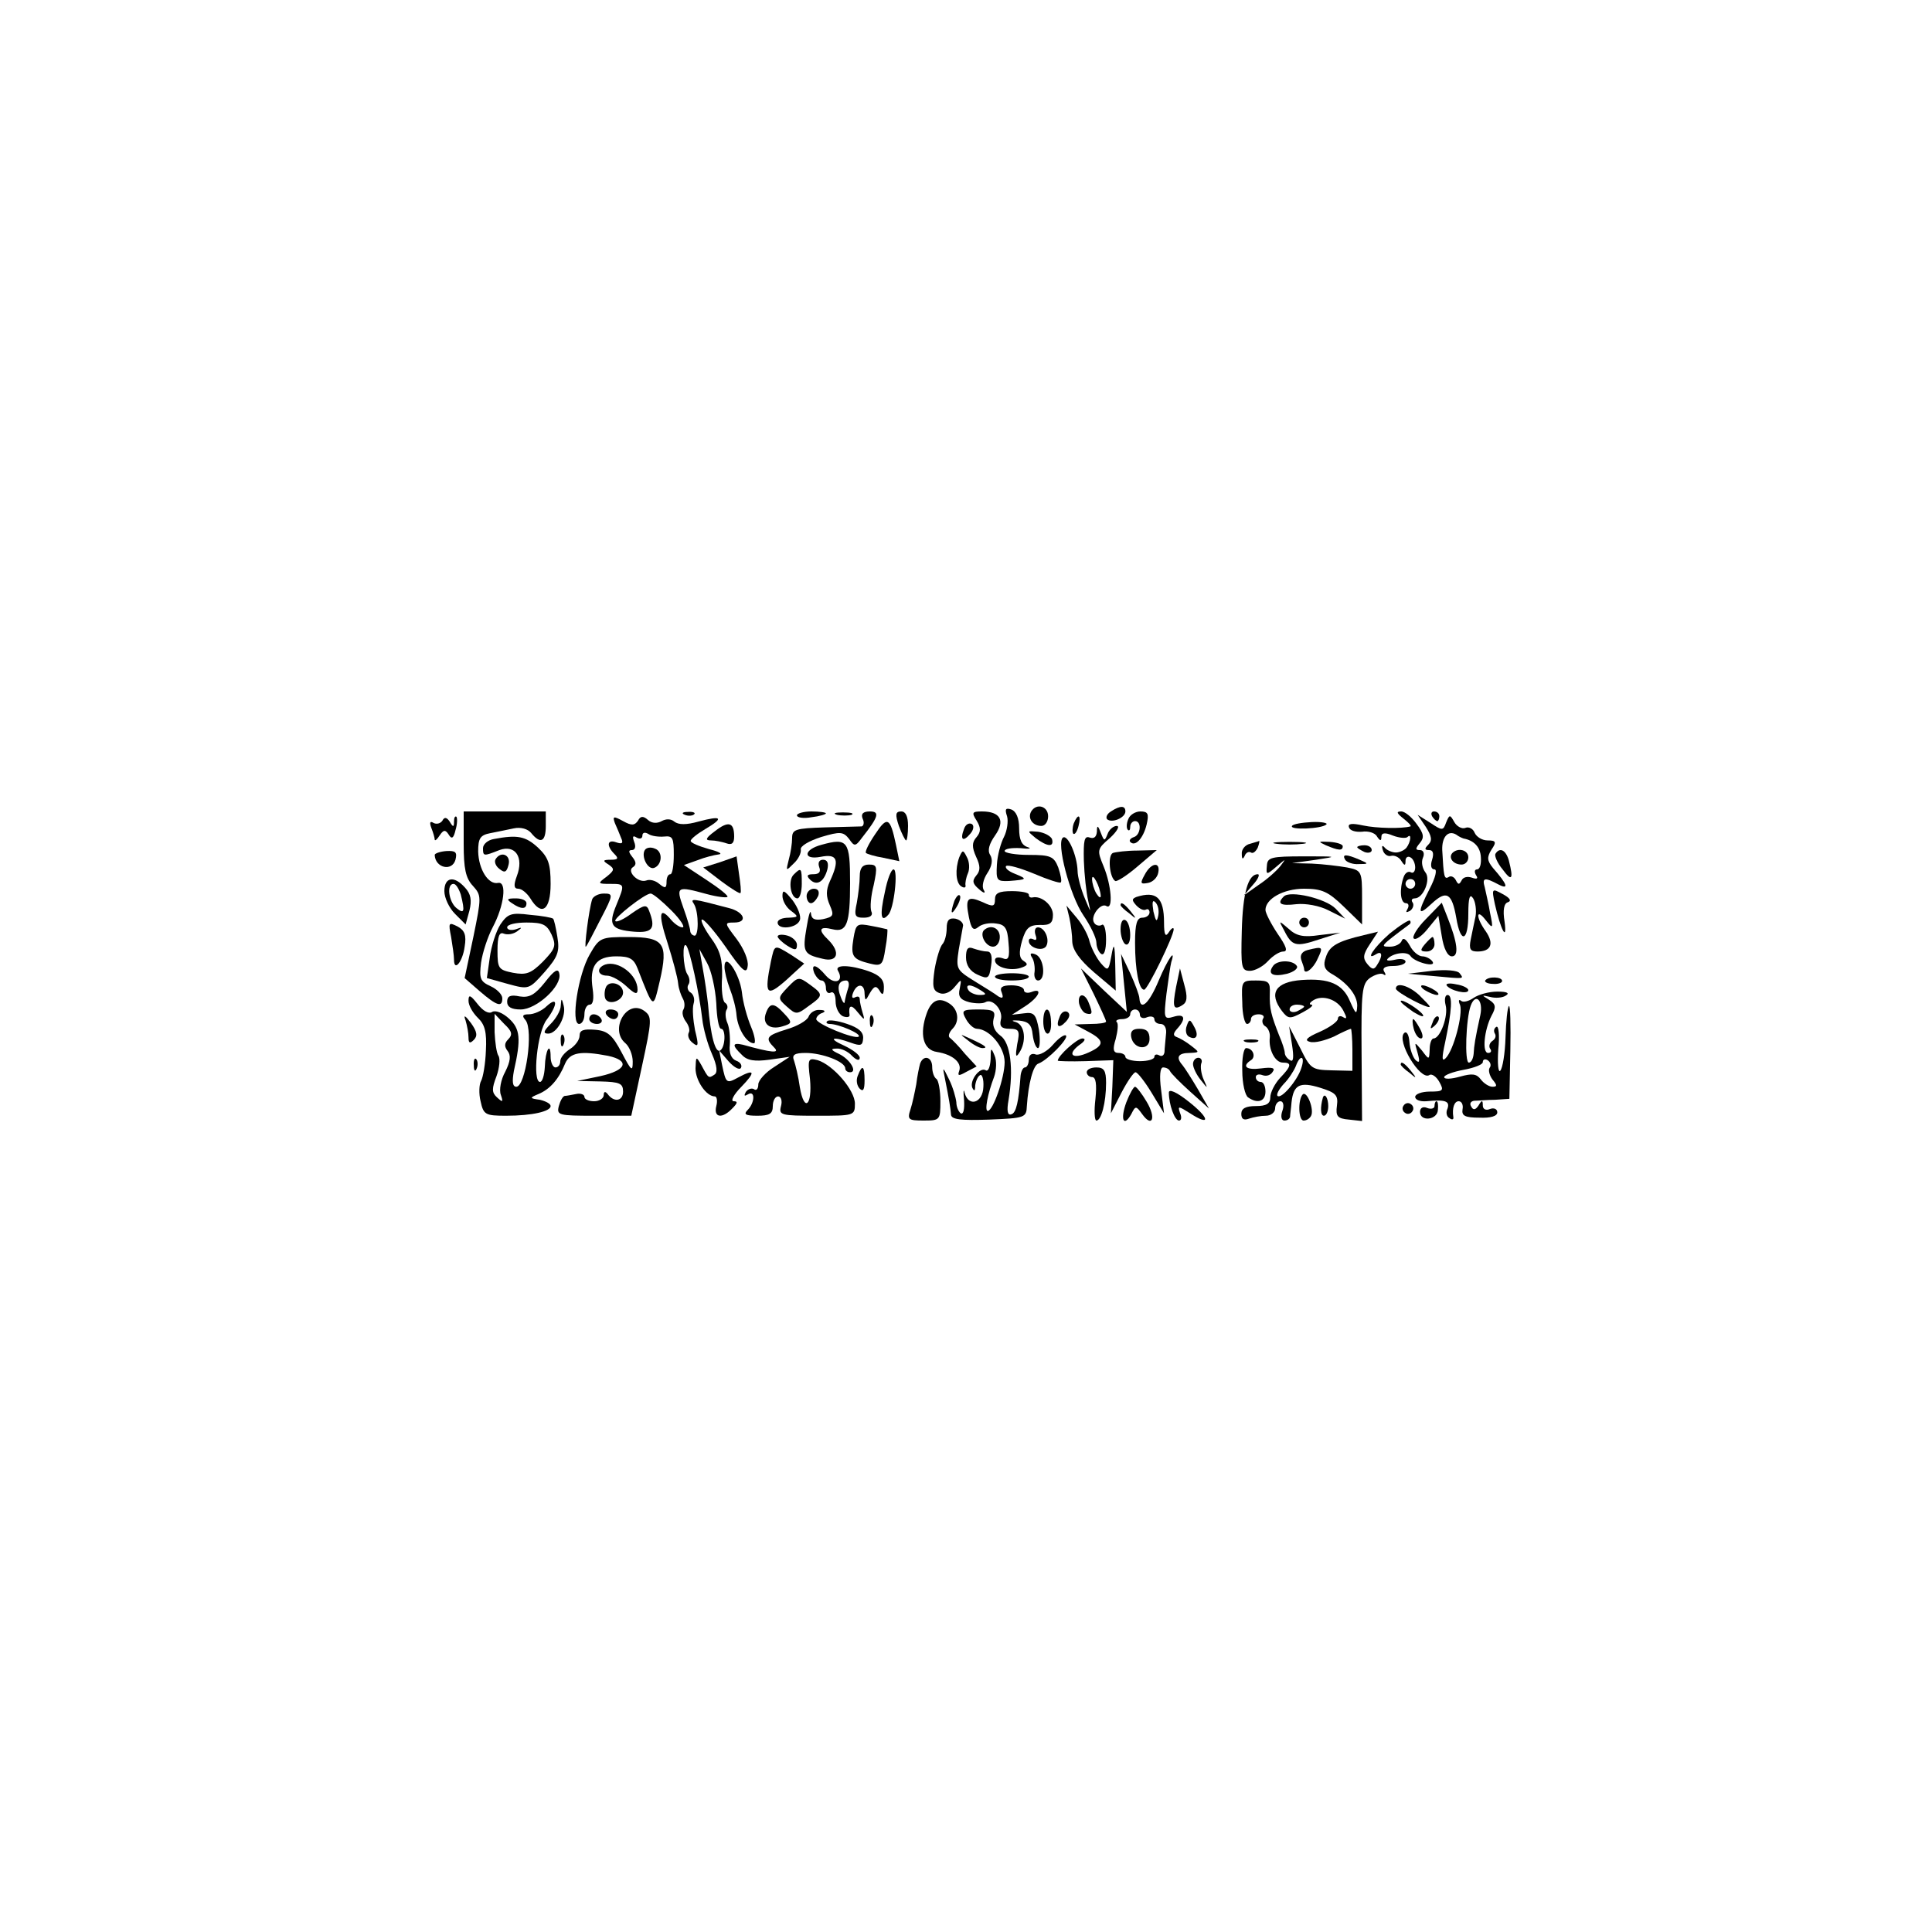 <?xml version="1.0" standalone="no"?>
<!DOCTYPE svg PUBLIC "-//W3C//DTD SVG 20010904//EN"
 "http://www.w3.org/TR/2001/REC-SVG-20010904/DTD/svg10.dtd">
<svg version="1.0" xmlns="http://www.w3.org/2000/svg"
 width="400pt" height="400pt" viewBox="0 0 400 400"
 preserveAspectRatio="xMidYMid meet">
<g transform="translate(0,400) scale(0.1,-0.1)"
fill="#000000" stroke="none">
<path d="M2085 2310 c3 -10 0 -30 -6 -42 -7 -13 -14 -39 -15 -58 -2 -33 0 -35
25 -34 38 3 39 4 12 15 -13 5 -21 12 -18 16 4 3 29 -4 58 -16 28 -12 53 -20
55 -18 3 2 0 16 -5 31 -9 23 -16 26 -61 26 -27 0 -50 4 -50 8 0 5 15 7 33 6
17 -2 24 -1 15 2 -13 4 -18 16 -18 39 0 21 -6 35 -16 39 -12 4 -14 1 -9 -14z"/>
<path d="M2135 2320 c-8 -14 3 -30 21 -30 8 0 14 9 14 20 0 21 -24 28 -35 10z"/>
<path d="M2300 2320 c-8 -5 -11 -12 -8 -16 10 -9 38 3 38 16 0 12 -10 13 -30
0z"/>
<path d="M960 2253 c0 -51 4 -71 19 -87 18 -20 18 -23 1 -106 l-18 -85 31 -27
c36 -31 47 -34 47 -15 0 8 -11 19 -24 25 -22 10 -24 16 -20 49 3 21 14 54 24
73 24 45 30 96 11 92 -20 -4 -40 28 -41 65 0 27 4 34 25 38 14 3 36 7 49 10
14 3 29 -1 36 -10 19 -23 30 -18 30 15 l0 30 -85 0 -85 0 0 -67z"/>
<path d="M1418 2313 c7 -3 16 -2 19 1 4 3 -2 6 -13 5 -11 0 -14 -3 -6 -6z"/>
<path d="M1650 2312 c0 -5 14 -7 30 -4 17 2 30 6 30 8 0 2 -13 4 -30 4 -16 0
-30 -4 -30 -8z"/>
<path d="M1733 2313 c9 -2 23 -2 30 0 6 3 -1 5 -18 5 -16 0 -22 -2 -12 -5z"/>
<path d="M1786 2305 c4 -8 2 -15 -2 -16 -5 0 -39 -1 -76 -2 -61 -2 -68 -4 -68
-22 0 -11 -3 -31 -7 -45 -6 -24 -6 -24 10 -8 10 9 16 22 15 29 -2 7 17 18 42
26 40 12 46 11 58 -4 11 -16 13 -16 27 3 34 43 37 54 16 54 -14 0 -19 -5 -15
-15z"/>
<path d="M1861 2290 c6 -16 13 -30 15 -30 2 0 4 14 4 30 0 20 -5 30 -14 30
-12 0 -13 -6 -5 -30z"/>
<path d="M2022 2301 c9 -15 9 -23 0 -34 -10 -11 -10 -21 -1 -41 9 -19 9 -29 0
-39 -9 -11 -7 -17 6 -28 10 -9 14 -9 10 -2 -5 7 -1 23 7 35 10 15 12 28 6 38
-6 9 -2 23 10 40 22 31 11 50 -27 50 -20 0 -22 -2 -11 -19z"/>
<path d="M2336 2304 c-4 -9 -4 -19 -1 -22 3 -3 5 0 5 6 0 7 5 12 10 12 14 0
12 -28 -2 -33 -7 -2 -11 -7 -8 -10 10 -11 27 7 34 36 5 22 3 27 -13 27 -10 0
-22 -7 -25 -16z"/>
<path d="M2906 2305 c10 -8 17 -15 14 -16 -18 -5 -70 -4 -98 2 -23 5 -32 4
-29 -4 2 -7 14 -10 27 -9 12 2 27 -2 31 -10 6 -9 9 -10 9 -1 0 9 7 10 24 3 13
-5 27 -6 30 -3 9 9 7 -10 -2 -22 -4 -5 -14 -10 -22 -10 -8 0 -19 5 -23 10 -5
6 -7 4 -4 -5 2 -8 10 -14 17 -12 7 2 17 -3 21 -10 7 -11 9 -11 9 0 0 7 5 10
10 7 6 -3 10 -13 10 -21 0 -8 -4 -13 -9 -10 -5 3 -12 -1 -15 -10 -9 -25 -7
-54 5 -54 5 0 7 -5 3 -12 -4 -7 -3 -8 5 -4 6 4 9 12 6 17 -4 5 -2 9 4 9 18 0
34 40 22 54 -6 8 -9 21 -5 30 4 9 1 16 -6 16 -10 0 -10 3 0 15 9 11 8 19 -7
39 -10 14 -24 26 -32 26 -11 0 -9 -4 5 -15z m24 -135 c0 -5 -4 -10 -10 -10 -5
0 -10 5 -10 10 0 6 5 10 10 10 6 0 10 -4 10 -10z"/>
<path d="M2965 2310 c3 -5 8 -10 11 -10 2 0 4 5 4 10 0 6 -5 10 -11 10 -5 0
-7 -4 -4 -10z"/>
<path d="M916 2301 c-4 -6 -12 -8 -18 -5 -8 5 -9 1 -5 -10 4 -10 7 -21 7 -24
0 -4 5 0 10 8 8 12 12 13 19 2 6 -10 10 -8 14 9 4 13 4 25 2 28 -3 2 -5 -2 -5
-10 0 -12 -2 -12 -9 0 -6 9 -11 10 -15 2z"/>
<path d="M1273 2296 c4 -9 10 -23 13 -31 5 -11 2 -13 -10 -9 -19 7 -21 -7 -4
-24 9 -9 8 -12 -7 -12 -17 0 -18 -2 -5 -10 13 -9 12 -12 -4 -25 -19 -14 -19
-15 7 -15 31 0 31 0 13 -44 -17 -41 -11 -51 37 -55 38 -3 45 7 31 43 -5 14
-10 13 -36 -5 -16 -12 -31 -19 -34 -16 -5 5 61 57 73 57 5 0 24 -16 43 -35 19
-19 29 -35 23 -35 -6 0 -16 7 -23 15 -25 30 -28 14 -8 -47 11 -35 21 -72 22
-84 1 -11 6 -25 10 -32 4 -7 4 -17 1 -22 -4 -6 -1 -17 5 -25 6 -8 9 -18 6 -23
-3 -6 0 -15 8 -21 12 -10 13 -6 5 26 -4 21 -6 45 -3 55 3 9 0 19 -6 23 -6 3
-8 11 -5 16 4 5 3 15 -2 22 -9 14 -11 70 -2 59 7 -8 27 -99 33 -152 2 -19 11
-52 20 -72 11 -25 12 -39 5 -43 -12 -8 -12 -8 -27 20 -11 19 -11 18 -12 -7 0
-25 22 -58 40 -58 4 0 6 -9 3 -20 -6 -24 12 -27 33 -5 11 11 12 15 3 15 -7 0
0 14 16 30 30 31 28 38 -7 19 -24 -13 -25 -12 -33 26 l-6 30 20 -23 c11 -12
22 -18 25 -13 3 5 -1 12 -10 15 -10 4 -15 16 -13 33 1 16 -1 36 -5 45 -4 9 -5
21 -2 27 4 5 2 12 -3 15 -5 3 -8 27 -6 53 1 37 -4 55 -23 81 -13 18 -22 36
-19 38 3 3 25 -22 49 -56 35 -51 44 -58 46 -40 2 12 -8 36 -23 56 -25 33 -26
34 -5 34 29 0 21 22 -11 30 -76 20 -81 21 -72 8 10 -17 10 -69 0 -65 -5 1 -8
6 -8 10 0 4 -6 25 -14 47 -16 45 -14 46 48 29 22 -6 41 -8 43 -6 3 2 -17 18
-43 35 l-47 31 28 10 c15 6 35 11 44 12 9 1 0 6 -20 11 -21 6 -38 13 -38 17 0
4 14 15 31 25 39 23 33 28 -15 15 -25 -7 -41 -7 -50 0 -7 6 -17 6 -26 1 -9 -5
-20 -5 -28 2 -10 9 -16 9 -21 -1 -7 -10 -13 -11 -31 -1 -20 11 -22 10 -17 -4z
m102 -28 c18 2 20 -3 20 -38 0 -22 -3 -40 -7 -40 -5 0 -8 -7 -8 -16 0 -13 -3
-14 -15 -4 -8 7 -20 10 -27 7 -17 -6 -42 20 -27 28 7 5 6 11 -2 21 -8 10 -8
14 -1 14 7 0 9 7 5 17 -4 11 -3 14 5 9 7 -4 12 -2 12 4 0 6 5 8 13 3 6 -4 21
-6 32 -5z m108 -345 c1 -29 5 -53 10 -53 10 0 9 -38 -2 -45 -10 -6 -20 31 -25
95 -2 19 -7 53 -11 75 l-7 40 16 -29 c9 -16 17 -53 19 -83z"/>
<path d="M1335 2240 c-8 -13 6 -41 19 -37 17 6 19 34 2 40 -9 4 -18 2 -21 -3z"/>
<path d="M1812 2273 c-13 -19 -22 -37 -19 -39 2 -2 18 -7 36 -10 l33 -7 -7 34
c-12 57 -18 60 -43 22z"/>
<path d="M2223 2295 c-3 -9 -3 -18 -1 -21 3 -3 8 4 11 16 6 23 -1 27 -10 5z"/>
<path d="M2952 2288 c12 -19 14 -28 5 -37 -8 -8 -8 -11 2 -11 8 0 10 -7 6 -20
-4 -12 -2 -20 5 -20 6 0 2 -17 -10 -40 -26 -51 -25 -58 4 -31 31 29 42 22 51
-29 9 -55 25 -50 25 8 0 33 3 43 10 32 5 -8 7 -25 5 -37 -3 -13 -7 -34 -10
-48 -4 -20 -1 -25 14 -25 28 0 35 16 17 42 -21 29 -20 49 0 23 15 -19 16 -18
9 15 -3 19 -9 43 -11 53 -6 20 0 21 28 6 23 -12 19 0 -11 34 -12 15 -13 22 -3
38 11 16 9 19 -8 19 -11 0 -23 7 -27 16 -3 8 -12 13 -19 10 -7 -3 -18 3 -23
12 -9 16 -10 16 -17 -1 -6 -17 -8 -17 -32 -1 l-27 17 17 -25z m78 -24 c22 -4
35 -18 36 -39 1 -14 -2 -25 -8 -25 -5 0 -6 -5 -2 -12 5 -7 2 -9 -9 -5 -9 3
-18 1 -21 -6 -5 -9 -7 -9 -12 1 -3 6 -10 10 -15 6 -9 -5 -10 1 -13 56 -1 27
12 42 29 32 5 -4 12 -7 15 -8z"/>
<path d="M3007 2234 c-9 -10 2 -24 19 -24 8 0 14 7 14 15 0 15 -21 21 -33 9z"/>
<path d="M1480 2279 c-19 -14 -21 -19 -8 -19 9 0 23 -3 32 -6 11 -4 16 0 16
14 0 30 -12 33 -40 11z"/>
<path d="M1996 2284 c-9 -23 -2 -28 13 -10 7 8 8 17 3 20 -6 3 -13 -1 -16 -10z"/>
<path d="M2675 2290 c-6 -9 62 -6 71 3 4 3 -10 6 -30 5 -20 -1 -39 -4 -41 -8z"/>
<path d="M2271 2278 c-1 -11 -6 -15 -15 -12 -11 4 -13 -6 -12 -48 1 -29 5 -66
9 -83 6 -27 6 -26 -7 5 -8 19 -15 45 -15 57 -1 32 -20 75 -30 69 -15 -9 14
-120 42 -161 15 -22 27 -47 27 -57 0 -9 5 -20 10 -23 6 -4 10 8 10 30 0 20 -4
34 -9 30 -5 -3 -13 -1 -16 5 -8 13 14 42 26 34 14 -8 10 43 -6 82 -14 34 -14
36 13 59 15 14 21 25 14 25 -7 0 -16 -8 -19 -17 -6 -15 -7 -15 -14 3 -6 16 -8
16 -8 2z m8 -133 c0 -5 -4 -3 -9 5 -5 8 -9 22 -9 30 0 16 17 -16 18 -35z"/>
<path d="M2144 2265 c24 -18 39 -20 34 -2 -3 6 -15 13 -29 15 -23 2 -23 2 -5
-13z"/>
<path d="M1023 2263 c-13 -2 -23 -11 -23 -19 0 -17 1 -17 34 -4 33 12 51 -15
36 -54 -7 -19 -6 -26 3 -26 7 0 18 -9 25 -20 23 -38 42 -25 42 30 0 42 -5 55
-26 75 -26 24 -43 27 -91 18z"/>
<path d="M1701 2251 c-38 -10 -39 -32 -2 -25 35 7 40 -6 19 -51 -8 -18 -8 -31
0 -49 9 -21 8 -24 -14 -29 -17 -3 -24 0 -25 12 -1 9 -5 -4 -9 -29 -9 -51 -6
-56 33 -65 31 -8 38 13 12 39 -22 21 -19 29 9 22 29 -7 36 11 36 96 0 87 -5
94 -59 79z"/>
<path d="M2588 2253 c-10 -2 -18 -12 -17 -21 0 -11 2 -12 6 -4 2 6 8 10 13 7
4 -3 10 2 14 10 3 8 4 14 3 14 -1 -1 -10 -3 -19 -6z"/>
<path d="M2643 2253 c15 -2 39 -2 55 0 15 2 2 4 -28 4 -30 0 -43 -2 -27 -4z"/>
<path d="M2745 2250 c26 -11 35 -12 35 -2 0 4 -12 8 -27 9 -24 1 -25 1 -8 -7z"/>
<path d="M2810 2246 c0 -2 7 -6 15 -10 8 -3 15 -1 15 4 0 6 -7 10 -15 10 -8 0
-15 -2 -15 -4z"/>
<path d="M900 2230 c1 -27 36 -35 43 -10 4 16 0 19 -19 18 -13 -1 -24 -5 -24
-8z"/>
<path d="M1986 2225 c-9 -25 -7 -53 4 -60 6 -4 10 -3 9 2 -1 4 1 16 5 25 4 9
3 24 -2 33 -8 16 -9 16 -16 0z"/>
<path d="M2304 2234 c-11 -5 -7 -51 5 -58 3 -2 24 11 46 30 l40 34 -40 -1
c-22 0 -45 -3 -51 -5z"/>
<path d="M3096 2232 c-2 -4 4 -19 15 -32 19 -26 23 -21 13 18 -6 22 -19 29
-28 14z"/>
<path d="M1026 2221 c-3 -5 0 -14 8 -20 11 -9 15 -7 19 9 5 20 -16 29 -27 11z"/>
<path d="M1491 2215 l-35 -11 38 -29 c20 -15 38 -26 39 -24 2 2 0 20 -3 40
l-5 36 -34 -12z"/>
<path d="M2623 2208 c-2 -20 -1 -20 20 -2 20 17 20 17 8 1 -8 -10 -28 -28 -45
-39 l-31 -22 19 22 c11 12 15 22 10 22 -20 0 -31 -39 -33 -117 -2 -76 -1 -83
17 -83 10 0 27 9 37 20 10 11 24 20 32 20 10 0 6 11 -12 37 -14 21 -25 43 -25
49 0 23 37 44 80 44 37 0 50 -6 82 -37 l38 -37 0 56 c0 54 -1 56 -31 62 -17 3
-50 7 -73 8 l-41 1 50 7 c46 7 44 7 -25 7 -68 0 -76 -2 -77 -19z"/>
<path d="M2785 2220 c3 -5 16 -10 28 -9 21 0 21 1 2 9 -28 12 -37 12 -30 0z"/>
<path d="M1696 2205 c4 -10 0 -15 -12 -15 -13 0 -15 -3 -7 -11 14 -14 29 -5
36 21 3 13 0 20 -9 20 -8 0 -11 -6 -8 -15z"/>
<path d="M1780 2186 c0 -13 -3 -38 -6 -55 -6 -27 -4 -31 14 -31 14 0 20 5 16
13 -3 8 -1 32 5 55 8 38 7 42 -10 42 -13 0 -19 -7 -19 -24z"/>
<path d="M2370 2189 c-10 -18 -9 -20 7 -17 10 2 19 11 21 21 5 24 -15 21 -28
-4z"/>
<path d="M1643 2189 c-12 -12 -6 -49 8 -49 5 0 9 14 9 30 0 33 -1 35 -17 19z"/>
<path d="M1832 2153 c-11 -49 -8 -64 7 -47 12 12 21 94 11 94 -5 0 -13 -21
-18 -47z"/>
<path d="M920 2155 c0 -14 10 -35 22 -47 l22 -22 8 29 c5 21 3 34 -9 47 -23
26 -43 22 -43 -7z m34 -7 c9 -36 7 -41 -9 -28 -16 13 -21 50 -6 50 5 0 11 -10
15 -22z"/>
<path d="M1620 2145 c0 -10 8 -24 18 -31 16 -12 15 -13 -5 -14 -13 0 -23 -4
-23 -10 0 -16 40 -12 46 5 3 8 -4 26 -15 41 -17 21 -21 23 -21 9z"/>
<path d="M1670 2145 c0 -8 4 -15 9 -15 5 0 11 7 15 15 3 9 0 15 -9 15 -8 0
-15 -7 -15 -15z"/>
<path d="M2060 2138 c0 -15 -4 -16 -25 -6 -32 14 -37 9 -29 -31 5 -24 9 -29
20 -20 7 6 23 9 36 7 19 -2 24 -10 26 -40 3 -31 0 -37 -12 -32 -9 3 -16 2 -16
-4 0 -14 30 -23 53 -16 15 5 16 8 7 14 -10 6 -11 17 -4 42 8 27 15 33 37 33
21 -1 27 4 27 21 0 20 -24 40 -42 36 -5 -1 -8 1 -8 6 0 4 -16 7 -35 7 -27 0
-35 -4 -35 -17z"/>
<path d="M3095 2128 c12 -53 26 -80 20 -36 -4 24 -1 38 7 40 8 3 4 9 -11 17
-22 12 -23 12 -16 -21z"/>
<path d="M1226 2138 c-7 -22 -17 -103 -13 -98 3 3 16 29 31 58 26 50 26 52 6
52 -11 0 -22 -6 -24 -12z"/>
<path d="M1976 2135 c-9 -26 -7 -32 5 -12 6 10 9 21 6 23 -2 3 -7 -2 -11 -11z"/>
<path d="M2353 2143 c-10 -4 -10 -7 0 -18 7 -7 15 -11 20 -8 4 2 7 -1 7 -6 0
-6 -7 -11 -15 -11 -11 0 -15 -12 -15 -52 0 -56 8 -98 19 -97 7 0 61 111 61
125 0 5 -5 2 -10 -6 -7 -11 -10 -6 -10 20 0 52 -16 66 -57 53z m45 -39 c-3
-14 -5 -12 -10 9 -3 19 -2 25 4 19 6 -6 8 -18 6 -28z"/>
<path d="M2658 2144 c-15 -15 -7 -20 26 -16 19 2 48 -3 67 -13 l34 -17 -20 21
c-21 21 -94 38 -107 25z"/>
<path d="M1060 2130 c19 -13 30 -13 30 0 0 6 -10 10 -22 10 -19 0 -20 -2 -8
-10z"/>
<path d="M2320 2126 c0 -2 8 -10 18 -17 15 -13 16 -12 3 4 -13 16 -21 21 -21
13z"/>
<path d="M2952 2097 c-18 -18 -29 -37 -25 -40 4 -4 17 5 29 20 l22 27 7 -42
c4 -26 12 -42 21 -42 15 0 12 28 -10 83 l-11 28 -33 -34z"/>
<path d="M2214 2100 c3 -14 6 -36 6 -50 1 -17 15 -37 45 -63 l45 -38 -1 53
c-1 45 -3 48 -8 19 -6 -32 -7 -32 -22 -15 -9 11 -19 30 -23 44 -3 14 -15 36
-27 50 l-21 25 6 -25z"/>
<path d="M1036 2086 c-9 -14 -19 -45 -22 -69 l-6 -42 43 -12 c44 -12 44 -12
77 25 27 31 31 42 26 72 -3 19 -7 37 -9 38 -2 2 -23 6 -48 8 -39 5 -46 2 -61
-20z m106 -21 c10 -23 8 -29 -18 -56 -25 -25 -35 -28 -62 -23 -30 6 -32 9 -32
46 0 30 4 39 13 35 8 -3 20 -1 28 5 11 8 10 9 -3 4 -10 -3 -18 -1 -18 4 0 6
18 10 40 10 34 0 42 -4 52 -25z"/>
<path d="M1960 2078 c0 -13 -4 -28 -9 -33 -5 -6 -12 -29 -16 -52 -5 -35 -4
-44 10 -49 9 -4 22 1 31 12 15 18 15 18 11 -3 -4 -16 1 -23 20 -28 13 -3 28
-3 33 0 15 9 38 -17 32 -37 -3 -13 2 -18 18 -18 20 0 22 -4 16 -32 -4 -24 -3
-29 4 -18 16 24 12 58 -7 64 -11 3 -7 4 7 3 19 -2 26 -8 28 -29 2 -16 7 -28
11 -28 4 0 5 17 2 38 -6 32 -10 37 -31 34 l-25 -3 28 18 c29 19 37 39 12 29
-8 -3 -15 -1 -15 4 0 6 -12 10 -26 10 -19 0 -25 -4 -20 -15 4 -11 2 -13 -7 -8
-6 5 -29 19 -50 32 -37 23 -38 25 -32 65 4 22 8 45 9 50 0 6 -7 12 -16 14 -13
2 -18 -3 -18 -20z m70 -128 c13 -8 13 -10 -2 -10 -9 0 -20 5 -23 10 -8 13 5
13 25 0z"/>
<path d="M2320 2076 c0 -14 5 -28 10 -31 6 -3 10 5 10 19 0 14 -4 28 -10 31
-6 3 -10 -5 -10 -19z"/>
<path d="M2690 2090 c0 -5 5 -10 10 -10 6 0 10 5 10 10 0 6 -4 10 -10 10 -5 0
-10 -4 -10 -10z"/>
<path d="M2877 2067 c-33 -29 -52 -58 -27 -42 12 7 13 -5 1 -23 -6 -10 -10
-10 -20 2 -10 12 -9 20 5 41 l17 26 -29 -7 c-56 -13 -72 -23 -79 -46 -6 -16
-3 -25 10 -33 34 -19 55 -45 55 -67 -1 -20 -3 -18 -15 9 -15 36 -43 48 -100
44 -54 -4 -69 -27 -41 -64 13 -17 17 -17 43 -3 15 8 24 15 18 16 -5 0 -4 4 4
9 19 12 50 2 62 -21 8 -15 8 -19 0 -14 -6 4 -11 2 -11 -3 0 -6 -17 -18 -37
-27 -28 -12 -33 -18 -21 -21 10 -3 32 3 50 11 17 9 33 16 35 16 1 0 3 -20 3
-43 l0 -44 -43 1 c-41 1 -44 3 -65 46 l-23 45 6 -38 c4 -26 3 -37 -4 -32 -6 3
-11 10 -11 15 0 5 -5 21 -12 37 -16 41 -20 55 -19 86 1 24 -2 27 -29 27 -29 0
-30 -1 -28 -45 0 -25 5 -45 10 -45 4 0 8 5 8 10 0 6 7 10 16 10 8 0 13 -4 9
-9 -3 -5 -1 -13 5 -16 6 -4 10 -14 9 -23 -3 -25 11 -52 27 -52 19 0 18 -7 -6
-32 -11 -12 -20 -30 -20 -40 0 -13 -8 -18 -30 -18 -21 0 -30 -5 -30 -16 0 -11
5 -14 16 -10 9 3 24 6 35 6 10 0 19 7 19 15 0 8 5 15 11 15 6 0 8 -9 4 -20 -4
-11 -2 -20 4 -20 6 0 11 3 12 8 0 4 2 17 3 30 4 36 17 43 59 30 32 -10 38 -15
35 -37 -3 -22 1 -27 25 -29 l27 -3 -1 141 c-1 127 1 143 17 155 10 7 23 11 28
8 5 -4 6 -1 2 5 -5 8 2 12 18 12 14 0 26 4 26 9 0 5 -10 7 -22 4 -13 -3 -19
-2 -15 2 11 12 40 16 47 6 8 -13 54 -25 46 -12 -4 6 -14 11 -21 11 -8 0 -20
10 -26 22 -8 14 -14 18 -17 10 -2 -6 -13 -12 -24 -12 -21 0 -22 0 41 47 2 2 2
5 0 7 -2 2 -21 -10 -42 -27z m-177 -151 c0 -2 -7 -6 -15 -10 -8 -3 -15 -1 -15
4 0 6 7 10 15 10 8 0 15 -2 15 -4z m-6 -128 c-8 -25 -41 -64 -49 -57 -3 3 3
14 13 25 10 10 21 27 25 37 9 25 20 21 11 -5z"/>
<path d="M934 2060 c3 -18 6 -39 6 -47 0 -26 18 -4 22 27 4 24 0 34 -15 42
-18 9 -19 8 -13 -22z"/>
<path d="M1767 2057 c-6 -37 -2 -43 34 -52 24 -6 27 -3 32 31 4 21 5 39 4 40
-1 0 -16 4 -33 7 -30 6 -32 4 -37 -26z"/>
<path d="M2659 2073 c16 -32 24 -34 72 -18 l44 14 -43 -5 c-33 -5 -48 -2 -64
13 -21 18 -21 18 -9 -4z"/>
<path d="M2037 2074 c-9 -10 4 -34 19 -34 8 0 14 9 14 20 0 19 -19 27 -33 14z"/>
<path d="M2144 2064 c3 -8 2 -12 -4 -9 -6 3 -10 2 -10 -3 0 -14 28 -23 36 -11
8 14 -3 39 -17 39 -6 0 -8 -7 -5 -16z"/>
<path d="M1610 2061 c0 -3 9 -12 20 -19 16 -10 20 -10 20 2 0 7 -9 16 -20 19
-11 3 -20 2 -20 -2z"/>
<path d="M1221 2024 c-24 -41 -40 -144 -22 -144 6 0 11 9 11 20 0 11 5 20 11
20 7 0 9 12 6 33 -7 47 7 67 49 67 28 0 36 -5 44 -25 34 -87 32 -85 46 -26 18
78 9 91 -65 91 -57 0 -60 -1 -80 -36z"/>
<path d="M2950 2045 c-10 -12 -10 -15 4 -15 9 0 16 7 16 15 0 8 -2 15 -4 15
-2 0 -9 -7 -16 -15z"/>
<path d="M1596 2009 c-14 -69 -9 -74 32 -38 l37 34 -27 18 c-36 22 -34 22 -42
-14z"/>
<path d="M2000 2018 c0 -16 8 -29 24 -36 22 -10 24 -8 28 19 3 19 0 29 -8 29
-7 0 -19 3 -28 6 -12 5 -16 0 -16 -18z"/>
<path d="M2707 2033 c-11 -3 -16 -10 -13 -20 3 -8 6 -17 6 -19 0 -14 19 0 28
21 12 25 11 26 -21 18z"/>
<path d="M2137 2017 c4 -6 6 -20 5 -29 -2 -10 2 -18 7 -18 17 0 13 47 -5 54
-10 4 -13 2 -7 -7z"/>
<path d="M2327 1965 l6 -60 -48 45 -47 45 26 -52 c14 -29 26 -55 26 -58 0 -3
-15 -5 -32 -5 l-33 -1 28 -15 c34 -18 34 -28 1 -43 -33 -15 -46 -5 -20 15 12
8 15 14 7 14 -11 0 -51 -36 -51 -46 0 -1 26 -2 58 -1 l57 2 -2 -55 -3 -55 22
43 c12 23 25 42 29 42 4 0 19 -19 33 -42 l26 -43 -6 48 c-4 30 -2 47 4 47 6 0
12 -3 14 -7 2 -5 21 -24 42 -43 l39 -35 -23 40 c-13 22 -27 44 -32 50 -14 16
-9 25 15 25 21 1 21 1 3 15 -10 8 -24 16 -30 18 -8 3 -7 8 2 18 18 20 15 31
-8 24 -20 -6 -21 -4 -15 47 4 29 8 59 10 66 10 31 -7 7 -26 -38 -20 -48 -38
-64 -40 -37 0 6 -9 30 -19 52 l-19 40 6 -60z m33 -66 c0 -6 7 -9 15 -5 8 3 15
1 15 -4 0 -6 6 -10 13 -10 8 0 13 -9 11 -22 -1 -13 -3 -29 -3 -36 -1 -7 -5
-10 -11 -7 -5 3 -10 2 -10 -3 0 -5 -13 -9 -30 -9 -16 0 -30 4 -30 9 0 4 -6 8
-14 8 -11 0 -13 7 -6 29 4 16 6 32 2 35 -3 3 2 6 11 6 10 0 17 5 17 10 0 6 5
10 10 10 6 0 10 -5 10 -11z"/>
<path d="M2342 1853 c5 -26 38 -29 38 -4 0 15 -6 21 -21 21 -14 0 -19 -5 -17
-17z"/>
<path d="M1253 2003 c-19 -7 -16 -23 4 -23 9 0 27 -10 40 -22 17 -16 23 -18
23 -7 0 31 -40 61 -67 52z"/>
<path d="M1500 1998 c0 -9 5 -29 11 -45 6 -15 13 -40 14 -56 3 -28 21 -57 36
-57 4 0 2 15 -6 34 -8 19 -17 51 -19 72 -5 39 -36 84 -36 52z"/>
<path d="M2635 1999 c-11 -16 1 -22 30 -15 14 4 23 11 20 16 -8 13 -42 13 -50
-1z"/>
<path d="M1128 1966 c-21 -26 -32 -32 -52 -29 -19 4 -26 1 -26 -11 0 -11 9
-16 28 -16 33 0 86 49 80 74 -2 12 -10 8 -30 -18z"/>
<path d="M1686 1985 c4 -8 10 -15 15 -15 5 0 9 -7 9 -16 0 -8 5 -12 10 -9 6 3
10 -5 10 -18 0 -14 7 -27 15 -31 8 -3 14 -2 14 2 -3 21 3 24 17 6 14 -17 15
-17 10 -1 -3 10 -6 23 -6 28 0 6 -4 7 -10 4 -6 -3 -7 1 -4 9 8 21 24 20 24 -1
1 -16 2 -16 11 1 9 15 13 16 20 5 6 -11 9 -9 9 8 0 15 -9 24 -31 32 -40 14
-72 14 -64 1 13 -22 -7 -30 -25 -10 -20 24 -32 26 -24 5z m70 -31 c-3 -9 -6
-21 -7 -27 0 -7 -4 -3 -8 8 -9 22 -5 35 11 35 5 0 7 -7 4 -16z"/>
<path d="M2965 1990 l-50 -6 55 -5 c64 -6 61 -6 52 6 -4 6 -29 8 -57 5z"/>
<path d="M2060 1978 c0 -5 16 -8 35 -8 19 0 35 3 35 8 0 4 -16 7 -35 7 -19 0
-35 -3 -35 -7z"/>
<path d="M2435 1957 c-8 -42 -6 -50 13 -38 10 6 11 17 4 42 l-9 34 -8 -38z"/>
<path d="M1631 1956 c-21 -22 -21 -23 -2 -40 19 -17 21 -17 45 1 31 22 31 24
2 45 -22 16 -24 16 -45 -6z"/>
<path d="M3075 1970 c-2 -3 5 -7 16 -7 10 -1 19 2 19 6 0 9 -29 10 -35 1z"/>
<path d="M1254 1955 c-3 -8 -3 -19 0 -24 9 -13 36 -2 36 14 0 19 -30 27 -36
10z"/>
<path d="M2995 1960 c7 -11 45 -20 45 -10 0 4 -11 10 -25 12 -13 3 -22 2 -20
-2z"/>
<path d="M2890 1953 c1 -8 70 -44 70 -37 0 2 -10 12 -22 24 -22 20 -48 27 -48
13z"/>
<path d="M2950 1950 c8 -5 20 -10 25 -10 6 0 3 5 -5 10 -8 5 -19 10 -25 10 -5
0 -3 -5 5 -10z"/>
<path d="M3051 1934 c-10 -7 -22 -10 -26 -6 -5 4 -6 0 -2 -9 6 -19 -13 -93
-30 -110 -8 -8 -8 1 -1 33 14 66 16 98 5 98 -5 0 -7 -9 -4 -21 6 -22 -11 -69
-25 -69 -4 0 -8 -10 -8 -22 -1 -23 -1 -23 -16 -3 -16 19 -16 19 -9 -5 5 -18 4
-22 -4 -15 -6 6 -12 23 -13 38 -1 15 -6 23 -11 18 -16 -16 33 -98 52 -87 5 4
15 -3 21 -14 10 -18 8 -20 -20 -20 -16 0 -30 -5 -30 -11 0 -6 10 -10 23 -9 40
4 49 0 44 -15 -4 -8 -2 -17 4 -20 5 -4 9 -3 8 2 -3 19 2 33 11 33 6 0 10 -7 8
-17 -2 -13 5 -17 35 -17 23 -1 37 3 37 11 0 7 -7 10 -15 7 -9 -4 -15 0 -15 7
0 12 -2 12 -9 0 -6 -9 -11 -10 -15 -2 -4 6 -1 11 6 12 7 0 27 2 43 2 l30 2 2
99 c1 54 0 96 -3 93 -3 -3 -6 -32 -7 -65 -1 -33 -6 -64 -11 -69 -4 -4 -6 15
-4 44 3 29 1 50 -4 47 -5 -3 -6 -9 -3 -14 3 -5 1 -11 -5 -15 -6 -4 -8 -11 -5
-16 4 -5 2 -9 -4 -9 -13 0 -8 48 7 77 10 18 9 24 -5 33 -16 10 -16 10 2 6 11
-3 26 -2 33 3 8 5 2 8 -18 8 -17 0 -39 -6 -49 -13z m14 -35 c-11 -50 -13 -63
-14 -81 -1 -10 -5 -18 -10 -18 -9 0 -6 91 4 118 10 27 26 11 20 -19z m19 -110
c-3 -5 0 -16 6 -24 10 -12 10 -15 0 -15 -7 0 -18 7 -24 15 -9 12 -18 13 -43 6
-18 -5 -33 -6 -33 -1 0 4 18 11 40 15 22 4 40 11 40 16 0 6 5 7 10 4 6 -4 8
-11 4 -16z"/>
<path d="M970 1928 c0 -10 9 -25 19 -35 15 -14 19 -30 17 -68 -1 -28 -6 -56
-10 -63 -4 -7 -5 -26 -1 -42 6 -28 10 -30 53 -30 54 0 92 9 92 20 0 5 -10 10
-22 13 -22 3 -22 4 -3 12 24 10 42 31 55 63 10 23 32 27 89 16 46 -10 38 -30
-16 -42 l-48 -10 48 -1 c40 -1 47 -4 47 -21 0 -20 -19 -23 -32 -5 -5 6 -8 5
-8 -2 0 -7 -9 -13 -20 -13 -11 0 -20 4 -20 9 0 5 -8 8 -17 6 -10 -2 -21 -4
-24 -4 -4 -1 -9 -10 -12 -21 -5 -19 0 -20 73 -20 l77 0 22 102 c21 97 21 103
5 115 -36 26 -73 -39 -39 -67 8 -7 15 -24 15 -38 0 -22 -3 -19 -23 19 -19 36
-29 45 -55 47 -24 2 -32 -1 -32 -12 0 -9 -9 -21 -20 -28 -11 -7 -20 -18 -20
-25 0 -7 -4 -13 -10 -13 -5 0 -10 10 -10 22 0 33 -11 14 -12 -21 -1 -17 -5
-31 -10 -31 -16 0 -6 104 14 129 23 31 23 49 0 28 -10 -10 -27 -17 -37 -17
-13 0 -15 -3 -7 -12 17 -21 0 -138 -19 -138 -8 0 -9 11 -5 33 15 66 13 87 -10
108 -13 12 -28 18 -35 14 -7 -5 -19 2 -30 16 -15 19 -19 21 -19 7z m82 -80
c-8 -8 -8 -15 -1 -24 7 -9 6 -21 -5 -43 -9 -16 -13 -38 -9 -48 5 -15 4 -16 -8
-5 -11 10 -11 18 -1 44 6 17 8 36 4 42 -4 6 -7 28 -8 49 l0 38 20 -21 c16 -15
18 -22 8 -32z"/>
<path d="M2234 1923 c2 -9 8 -19 14 -21 14 -4 15 0 6 22 -8 21 -23 20 -20 -1z"/>
<path d="M1161 1918 c0 -10 -10 -27 -21 -38 -15 -15 -16 -20 -5 -20 18 0 38
36 32 58 -4 16 -5 16 -6 0z"/>
<path d="M1919 1903 c-16 -44 -8 -77 21 -81 32 -5 52 -22 46 -39 -4 -11 -1
-11 15 -2 l21 11 -24 26 c-12 15 -27 30 -31 33 -5 3 -2 12 6 20 14 15 11 39
-7 51 -21 14 -37 8 -47 -19z"/>
<path d="M2900 1927 c0 -3 12 -12 26 -22 15 -9 23 -12 20 -6 -7 11 -46 35 -46
28z"/>
<path d="M1586 1903 c-9 -23 8 -36 34 -28 20 6 21 8 4 26 -21 23 -30 24 -38 2z"/>
<path d="M1255 1900 c3 -5 10 -10 16 -10 5 0 9 5 9 10 0 6 -7 10 -16 10 -8 0
-12 -4 -9 -10z"/>
<path d="M1674 1895 c-3 -8 -24 -20 -45 -26 -42 -13 -46 -18 -26 -38 12 -12
-4 -11 -65 6 -22 5 -23 -1 -2 -21 11 -12 27 -14 57 -10 l42 6 -32 -21 c-18
-11 -33 -28 -33 -36 0 -9 -4 -14 -9 -10 -5 3 -13 0 -17 -6 -4 -8 -3 -9 4 -5
16 10 15 -17 0 -32 -9 -9 -5 -12 20 -12 25 0 32 4 32 20 0 11 5 20 11 20 6 0
9 -9 6 -20 -5 -19 0 -20 74 -20 77 0 79 0 79 25 0 28 -45 80 -77 90 -20 5 -21
3 -16 -39 5 -55 -12 -70 -21 -17 -3 22 -9 46 -12 55 -5 12 1 16 24 16 34 0 82
-18 82 -32 0 -4 4 -8 10 -8 16 0 0 27 -23 38 -17 8 -18 11 -5 11 9 1 24 -6 32
-15 9 -9 16 -11 16 -4 0 6 -15 17 -32 25 -36 16 -24 20 14 6 20 -7 24 -6 25 9
1 13 -9 22 -33 30 -20 7 -38 9 -41 6 -4 -3 -1 -6 5 -6 18 0 65 -20 60 -26 -7
-7 -88 26 -88 36 0 5 6 11 13 13 7 3 5 6 -6 6 -10 1 -20 -6 -23 -14z"/>
<path d="M2000 1890 c6 -11 16 -20 23 -20 26 -1 57 -38 57 -69 0 -32 -24 -101
-35 -101 -7 0 0 36 13 70 5 14 6 34 1 45 -7 17 -8 16 -8 -8 -1 -16 -5 -26 -10
-23 -12 8 -34 -21 -28 -36 4 -8 6 -7 6 4 1 9 5 19 10 22 4 3 8 -8 7 -24 -1
-34 -31 -43 -39 -12 -2 9 -3 2 -1 -16 1 -18 -1 -30 -7 -27 -5 4 -9 14 -9 23
-1 9 -7 31 -15 47 -13 27 -14 27 -9 4 9 -45 12 -64 13 -77 1 -10 21 -12 79
-10 74 3 77 4 78 28 3 46 13 85 24 88 19 7 63 52 57 58 -3 3 -15 -5 -27 -19
-12 -14 -29 -23 -36 -20 -8 3 -14 -1 -14 -11 0 -9 -4 -16 -8 -16 -4 0 -8 -8
-9 -17 -4 -54 -9 -77 -19 -80 -8 -3 -10 7 -6 29 11 65 4 120 -17 134 -12 9
-17 21 -14 34 5 17 0 20 -31 20 -34 0 -36 -2 -26 -20z"/>
<path d="M2160 1885 c0 -14 4 -25 9 -25 5 0 8 11 7 25 -1 33 -16 33 -16 0z"/>
<path d="M2194 1895 c-9 -21 -2 -26 13 -10 8 9 9 16 3 20 -6 3 -13 -1 -16 -10z"/>
<path d="M964 1887 c3 -10 6 -26 6 -35 0 -12 3 -13 11 -5 8 8 7 17 -6 35 -12
16 -16 18 -11 5z"/>
<path d="M1220 1890 c0 -5 7 -10 16 -10 8 0 12 5 9 10 -3 6 -10 10 -16 10 -5
0 -9 -4 -9 -10z"/>
<path d="M1801 1884 c0 -11 3 -14 6 -6 3 7 2 16 -1 19 -3 4 -6 -2 -5 -13z"/>
<path d="M2966 1883 c-6 -14 -5 -15 5 -6 7 7 10 15 7 18 -3 3 -9 -2 -12 -12z"/>
<path d="M2457 1876 c-3 -8 -2 -18 4 -22 16 -9 22 2 11 21 -8 15 -10 16 -15 1z"/>
<path d="M2927 1870 c3 -11 9 -20 15 -20 5 0 4 9 -2 20 -6 11 -12 20 -14 20
-2 0 -2 -9 1 -20z"/>
<path d="M1161 1844 c0 -11 3 -14 6 -6 3 7 2 16 -1 19 -3 4 -6 -2 -5 -13z"/>
<path d="M2004 1846 c11 -9 24 -16 30 -16 12 0 7 5 -24 19 -24 11 -24 11 -6
-3z"/>
<path d="M2578 1843 c6 -2 18 -2 25 0 6 3 1 5 -13 5 -14 0 -19 -2 -12 -5z"/>
<path d="M2572 1783 c0 -27 6 -51 12 -55 20 -14 36 -8 36 12 0 11 -4 20 -10
20 -5 0 -10 4 -10 10 0 5 6 7 14 4 8 -3 17 0 21 7 6 8 -1 10 -24 7 -30 -4 -41
4 -21 17 11 7 4 25 -10 25 -5 0 -9 -21 -8 -47z"/>
<path d="M981 1794 c0 -11 3 -14 6 -6 3 7 2 16 -1 19 -3 4 -6 -2 -5 -13z"/>
<path d="M1905 1798 c-2 -7 -6 -26 -8 -43 -3 -16 -8 -40 -12 -52 -7 -21 -4
-23 27 -23 34 0 35 1 35 40 0 22 -4 43 -8 46 -5 3 -9 14 -9 25 0 21 -18 26
-25 7z"/>
<path d="M2470 1797 c0 -7 7 -22 16 -33 15 -19 15 -19 6 1 -5 11 -7 26 -5 33
3 6 0 12 -6 12 -6 0 -11 -6 -11 -13z"/>
<path d="M2900 1796 c0 -2 8 -10 18 -17 15 -13 16 -12 3 4 -13 16 -21 21 -21
13z"/>
<path d="M1776 1773 c-4 -9 -2 -21 4 -27 7 -7 10 -2 10 17 0 31 -5 34 -14 10z"/>
<path d="M2250 1780 c0 -5 5 -10 11 -10 8 0 10 -15 7 -45 -3 -25 -2 -45 2 -45
10 0 20 37 20 78 0 25 -4 32 -20 32 -11 0 -20 -4 -20 -10z"/>
<path d="M2332 1718 c-13 -35 -6 -53 10 -25 9 18 10 18 23 0 21 -29 29 -7 9
26 -10 17 -21 31 -24 31 -3 0 -11 -14 -18 -32z"/>
<path d="M2420 1738 c0 -25 12 -58 21 -58 5 0 6 7 2 16 -5 15 -3 14 21 -1 43
-28 41 -10 -4 25 -24 19 -40 26 -40 18z"/>
<path d="M2697 1734 c-10 -11 -9 -54 2 -54 6 0 12 4 15 9 8 12 -8 54 -17 45z"/>
<path d="M2739 1728 c-6 -21 -5 -38 2 -38 5 0 9 9 9 20 0 16 -7 28 -11 18z"/>
<path d="M2906 1711 c-4 -5 -2 -12 3 -15 5 -4 12 -2 15 3 4 5 2 12 -3 15 -5 4
-12 2 -15 -3z"/>
<path d="M2970 1710 c0 -5 -7 -7 -15 -4 -9 4 -15 0 -15 -8 0 -21 36 -17 37 4
1 10 0 18 -3 18 -2 0 -4 -4 -4 -10z"/>
</g>
</svg>
